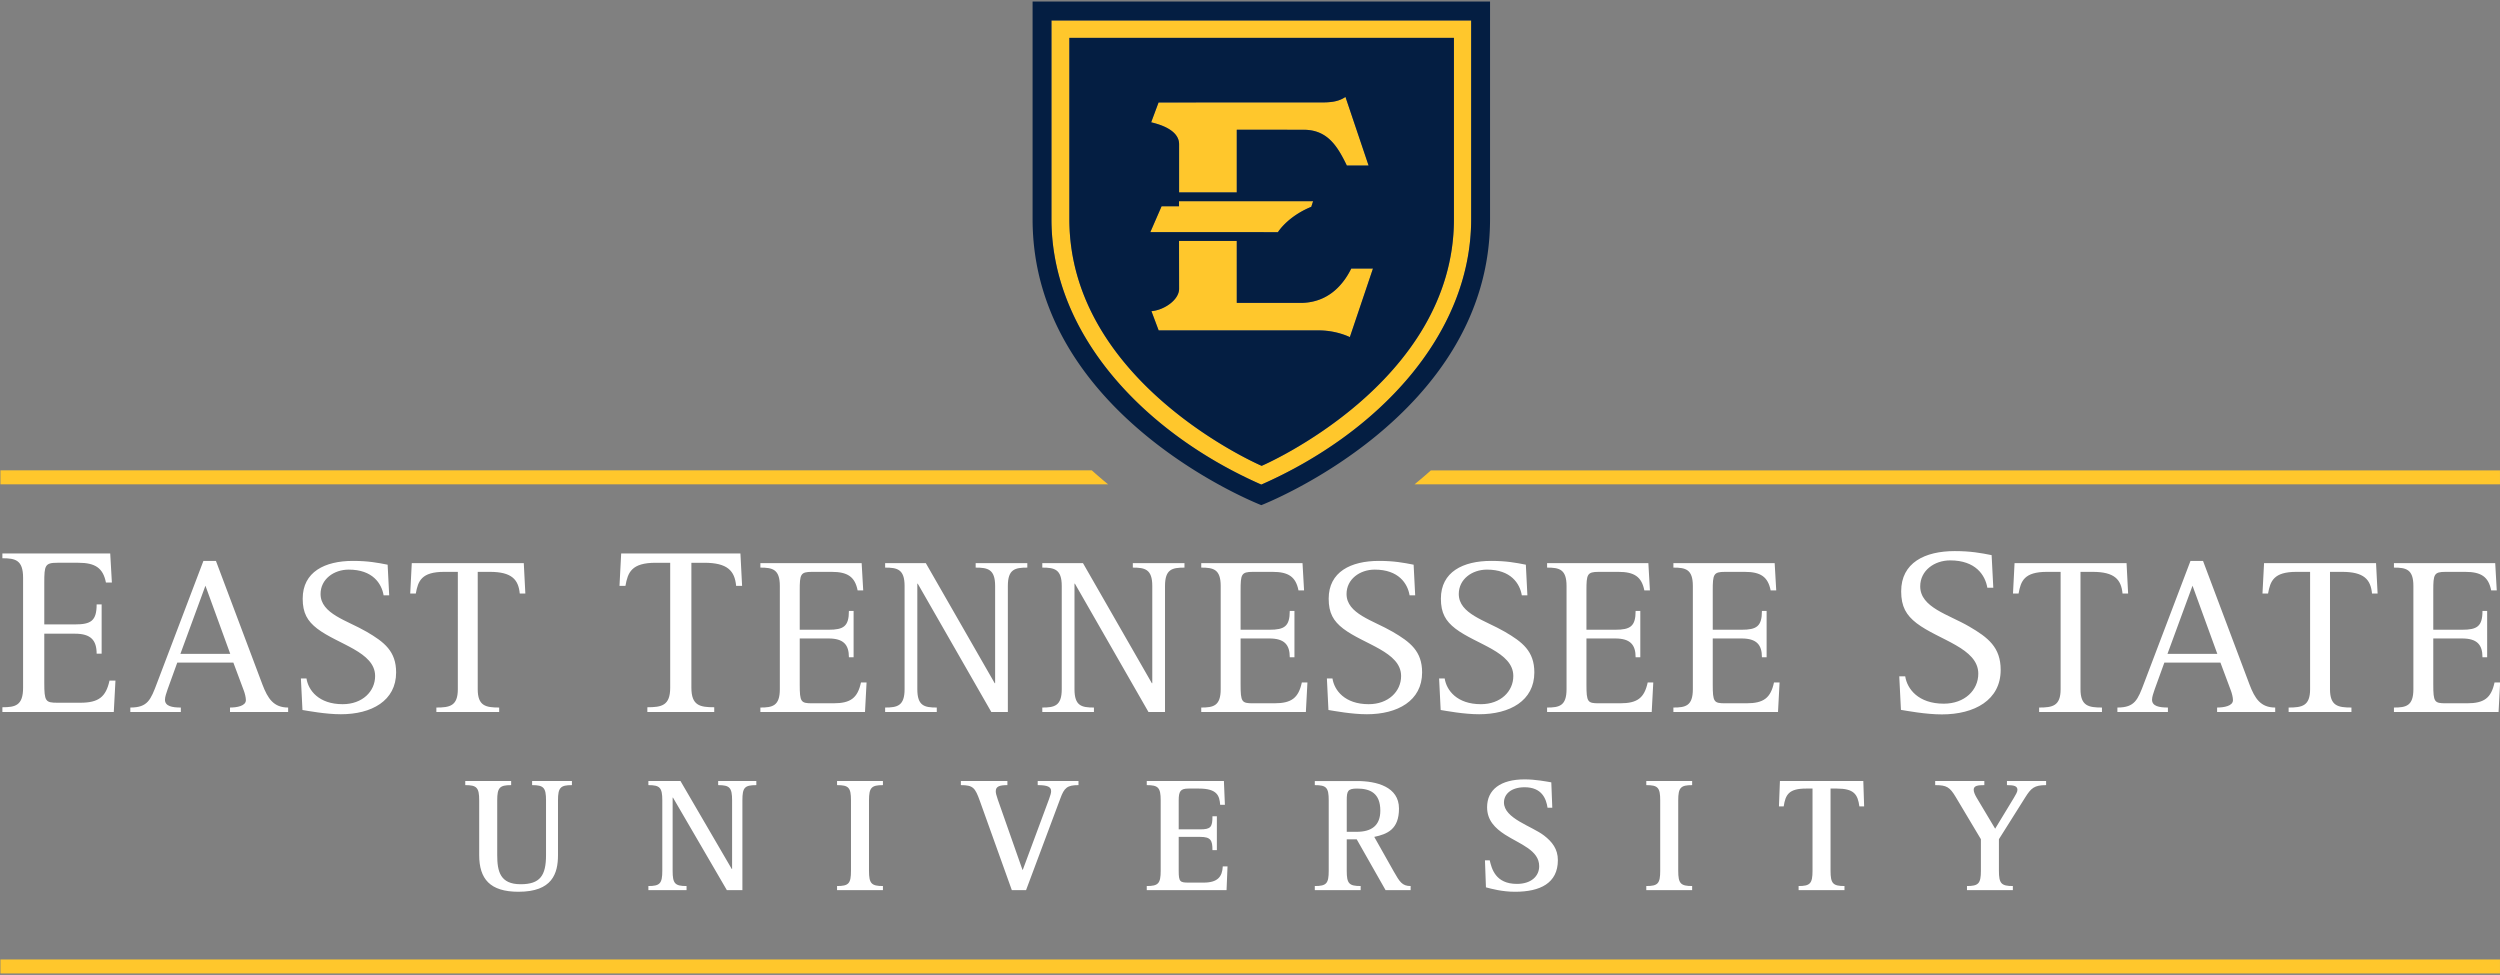 <svg role="img" aria-label="Alternate Logo for East Tennessee State University (ETSU)" xmlns="http://www.w3.org/2000/svg" xmlns:xlink="http://www.w3.org/1999/xlink" viewBox="0 0 1018 397"><rect x="0" y="0" width="1018" height="397" fill="#808080" stroke="none"/><a xlink:href="https://www.etsu.edu"><title>Alternate Logo for East Tennessee State University (ETSU)</title><path fill="#FFC72C" d="M.178 390.682h1017.811v5.701H.178z"/><g fill="#FFF"><path d="M800.952 360.792c4.671 0 5.667-1.006 5.667-6.204v-12.872l-10.271-17.212c-2.4-4-3.67-4.8-8.34-4.8v-1.672h20.015v1.672c-2.539 0-4.335.196-4.335 1.864 0 .805.398 1.868 1.135 3.138l7.603 12.738 7.607-12.537c.733-1.269 1.466-2.405 1.466-3.267 0-1.605-1.466-1.935-4.273-1.935v-1.672h15.948v1.672c-4.805 0-6.137 1.198-8.542 5.064l-10.673 16.949v12.872c0 5.198 1.001 6.204 5.672 6.204v1.667h-18.678v-1.669h-.001zM732.392 360.792c4.666 0 5.667-1.006 5.667-6.204v-33.486h-2.601c-6.999 0-8.403 2.4-9.136 7.267h-1.935l.398-10.338h33.955l.335 10.338h-1.935c-.666-4.934-2.204-7.267-9.207-7.267h-2.534v33.486c0 5.198 1.001 6.204 5.672 6.204v1.667h-18.678v-1.667h-.001zM670.369 360.792c4.733 0 5.667-1.006 5.667-6.204v-28.681c0-5.207-.934-6.204-5.667-6.204v-1.672h18.673v1.672c-4.666 0-5.667.996-5.667 6.204v28.681c0 5.198 1.001 6.204 5.667 6.204v1.667h-18.673v-1.667zM630.159 328.908c-.537-3.602-2.266-8.34-9.342-8.34-5.404 0-8.403 2.735-8.403 6.204 0 6.534 11.344 9.6 16.345 13.476 3.272 2.534 5.605 5.466 5.605 10.008 0 9.404-7.272 12.872-17.414 12.872-5.27 0-9.605-1.202-11.876-1.801l-.398-11.009h1.935c.8 3.401 2.333 9.605 11.071 9.605 5.806 0 9.073-3.133 9.073-7.2 0-6.539-7.804-8.944-13.94-12.877-4.005-2.601-7.272-5.806-7.272-11.138 0-7.205 5.538-11.344 15.272-11.344 4.474 0 8.877.872 10.874 1.207l.402 10.338h-1.932v-.001zM535.387 360.792c4.733 0 5.667-1.006 5.667-6.204v-28.681c0-5.207-.934-6.204-5.667-6.204v-1.667h17.208c7.938 0 17.073 2.328 17.073 11.2 0 8.475-4.733 10.41-10.07 11.541l7.938 14.079c2.4 4.206 3.406 5.935 6.875 5.935v1.667h-10.209l-11.742-20.676h-4.067v12.805c0 5.198.934 6.204 5.667 6.204v1.667h-18.674v-1.666h.001zm13.006-22.08h4.067c6.007 0 9.605-2.534 9.605-8.604 0-7.143-4.134-9.006-9.471-9.006-3.799 0-4.201 1.001-4.201 4.805v12.805zM466.96 360.792c4.671 0 5.672-1.006 5.672-6.204v-28.681c0-5.207-1.001-6.204-5.672-6.204v-1.672h31.416l.402 9.677h-1.931c-.268-3.603-1.135-6.606-8.609-6.606h-4.268c-3.267 0-4.005 1.068-4.005 4.805v11.804h8.743c4.331 0 5.001-.934 5.001-5.332h1.796v13.802h-1.796c0-4-.671-5.404-5.001-5.404h-8.743v13.811c0 4.469.537 4.805 4.005 4.805h6.137c5.739 0 7.603-2.405 7.804-6.606h1.935l-.398 9.672H466.96v-1.667zM399.007 326.17c-1.935-5.399-2.735-6.467-7.742-6.467v-1.667h18.947v1.667c-3.2 0-4.733.532-4.733 2.467 0 .733.196 1.6.795 3.334l10.074 28.686h.134l10.673-28.753c.599-1.667.862-2.534.862-3.267 0-1.734-1.399-2.467-5.466-2.467v-1.667h16.609v1.667c-4.604 0-5.801 1.068-7.401 5.466l-13.945 37.289h-5.801l-13.006-36.288zM340.849 360.792c4.738 0 5.667-1.006 5.667-6.204v-28.681c0-5.207-.929-6.204-5.667-6.204v-1.672h18.678v1.672c-4.671 0-5.672.996-5.672 6.204v28.681c0 5.198 1.001 6.204 5.672 6.204v1.667h-18.678v-1.667zM264.021 360.792c4.671 0 5.667-1.006 5.667-6.204v-28.681c0-5.207-.996-6.204-5.667-6.204v-1.672h13.073l20.882 35.824h.134v-27.948c0-5.207-1.006-6.204-5.672-6.204v-1.672h15.541v1.672c-4.805 0-5.672.996-5.672 6.204v36.552h-6.333l-21.945-37.692h-.134v29.821c0 5.198.934 6.204 5.667 6.204v1.667h-15.54v-1.667h-.001zM227.215 348.183c0 7.54-2.333 14.942-16.072 14.942-11.612 0-16.015-5.203-16.015-14.942v-22.276c0-5.207-1.001-6.204-5.672-6.204v-1.667h18.683v1.667c-4.671 0-5.672.996-5.672 6.204v22.276c0 6.673 1.202 11.876 9.538 11.876 7.943 0 10.338-3.535 10.338-11.876v-22.276c0-5.207-.996-6.204-5.667-6.204v-1.667h16.211v1.667c-4.666 0-5.672.996-5.672 6.204v22.276zM974.811 288.11c4.92 0 7.919-.637 7.919-7.464v-42.051c0-6.831-2.999-7.468-7.919-7.468v-1.82h41.237l.632 11.109h-2.271c-1.092-5.557-4.096-7.555-10.558-7.555h-8.014c-4.733 0-5.006.996-5.006 7.646v15.924h11.742c6.098 0 8.288-1.36 8.288-7.646h1.911v18.846h-1.911c0-5.097-2.189-7.646-8.288-7.646h-11.742v18.75c0 7.1.46 7.646 5.006 7.646h8.743c7.008 0 9.83-2.184 11.191-8.47h2.28l-.637 12.019h-42.602v-1.82h-.001zM931.93 288.11c5.466 0 8.742-.637 8.742-7.464V232.86h-5.552c-9.284 0-10.654 3.732-11.564 8.824h-2.276l.642-12.379h45.601l.637 12.379h-2.276c-.546-5.73-3.277-8.824-12.197-8.824h-4.915v47.786c0 6.826 3.277 7.464 8.733 7.464v1.82h-25.577v-1.82h.002zM862.204 288.109c7.1 0 8.283-3.095 10.922-10.103l18.841-49.606h5.102l18.932 50.334c2.18 5.739 4.546 9.375 10.463 9.375v1.82h-23.66v-1.82c2.822 0 6.458-.632 6.458-3.004 0-1.183-.455-2.822-.819-3.823l-4.278-11.468h-22.841l-3.919 10.831c-.546 1.638-1.092 3.095-1.092 4.278 0 2.64 2.913 3.186 6.462 3.186v1.82h-20.571v-1.82zm20.388-21.845h20.302l-10.103-27.766-10.199 27.766zM830.338 288.11c5.466 0 8.743-.637 8.743-7.464V232.86h-5.552c-9.289 0-10.654 3.732-11.564 8.824h-2.276l.637-12.379h45.606l.637 12.379h-2.276c-.546-5.73-3.277-8.824-12.197-8.824h-4.92v47.786c0 6.826 3.277 7.464 8.738 7.464v1.82h-25.577v-1.82h.001zM809.247 239.332c-.872-5.131-4.752-11.143-15.119-11.143-6.496 0-12.216 4.168-12.216 10.563 0 8.628 11.536 11.435 19.967 16.379 7.66 4.465 12.796 8.436 12.796 17.648 0 12.307-10.664 18.123-23.943 18.123-6.592 0-14.247-1.456-16.671-1.844l-.68-13.663h2.424c.781 5.131 5.337 11.143 15.703 11.143 8.532 0 14.055-5.523 14.055-12.211 0-10.472-16.091-13.667-25.102-20.547-4.264-3.296-6.304-6.788-6.304-12.992 0-11.631 9.595-16.384 21.811-16.384 6.496 0 10.664.776 15.023 1.648l.68 13.279h-2.424v.001zM681.408 288.11c4.92 0 7.919-.637 7.919-7.464v-42.051c0-6.831-2.999-7.468-7.919-7.468v-1.82h41.237l.637 11.109h-2.276c-1.092-5.557-4.096-7.555-10.558-7.555h-8.01c-4.738 0-5.006.996-5.006 7.646v15.924h11.742c6.098 0 8.283-1.36 8.283-7.646h1.911v18.846h-1.911c0-5.097-2.185-7.646-8.283-7.646h-11.742v18.75c0 7.1.455 7.646 5.006 7.646h8.738c7.008 0 9.83-2.184 11.195-8.47h2.275l-.637 12.019h-42.602v-1.82h.001zM629.976 288.11c4.92 0 7.919-.637 7.919-7.464v-42.051c0-6.831-2.999-7.468-7.919-7.468v-1.82h41.237l.637 11.109h-2.276c-1.092-5.557-4.096-7.555-10.558-7.555h-8.01c-4.738 0-5.006.996-5.006 7.646v15.924h11.742c6.098 0 8.283-1.36 8.283-7.646h1.911v18.846h-1.911c0-5.097-2.185-7.646-8.283-7.646H646v18.75c0 7.1.455 7.646 5.006 7.646h8.738c7.008 0 9.83-2.184 11.195-8.47h2.275l-.637 12.019h-42.602v-1.82h.001zM619.687 242.415c-.819-4.824-4.46-10.467-14.204-10.467-6.098 0-11.468 3.919-11.468 9.921 0 8.101 10.831 10.745 18.75 15.382 7.191 4.192 12.019 7.923 12.019 16.566 0 11.564-10.017 17.025-22.487 17.025-6.19 0-13.38-1.365-15.656-1.729l-.637-12.839h2.275c.728 4.824 5.006 10.472 14.745 10.472 8.01 0 13.198-5.188 13.198-11.469 0-9.835-15.109-12.834-23.574-19.301-4.005-3.095-5.916-6.367-5.916-12.197 0-10.918 9.011-15.382 20.48-15.382 6.103 0 10.012.733 14.113 1.547l.632 12.47h-2.27v.001zM573.987 242.415c-.819-4.824-4.46-10.467-14.204-10.467-6.094 0-11.468 3.919-11.468 9.921 0 8.101 10.836 10.745 18.755 15.382 7.19 4.192 12.015 7.923 12.015 16.566 0 11.564-10.012 17.025-22.482 17.025-6.189 0-13.385-1.365-15.66-1.729l-.632-12.839h2.271c.733 4.824 5.011 10.472 14.75 10.472 8.005 0 13.198-5.188 13.198-11.469 0-9.835-15.109-12.834-23.579-19.301-4.005-3.095-5.912-6.367-5.912-12.197 0-10.918 9.006-15.382 20.475-15.382 6.103 0 10.012.733 14.113 1.547l.637 12.47h-2.277v.001zM489.147 288.11c4.915 0 7.919-.637 7.919-7.464v-42.051c0-6.831-3.004-7.468-7.919-7.468v-1.82h41.237l.632 11.109h-2.271c-1.092-5.557-4.096-7.555-10.558-7.555h-8.015c-4.733 0-5.001.996-5.001 7.646v15.924h11.742c6.094 0 8.278-1.36 8.278-7.646h1.911v18.846h-1.911c0-5.097-2.184-7.646-8.278-7.646h-11.742v18.75c0 7.1.455 7.646 5.001 7.646h8.743c7.008 0 9.83-2.184 11.191-8.47h2.28l-.637 12.019h-42.602v-1.82zM424.423 288.11c4.915 0 7.919-.637 7.919-7.464v-42.051c0-6.831-3.004-7.468-7.919-7.468v-1.82h16.566l28.039 48.883h.182v-39.594c0-6.831-3.009-7.468-7.924-7.468v-1.82h21.031v1.82c-5.006 0-7.924.637-7.924 7.468v51.335h-6.731l-29.95-52.25h-.182v42.966c0 6.826 2.917 7.464 7.919 7.464v1.82h-21.026v-1.821zM360.428 288.11c4.915 0 7.919-.637 7.919-7.464v-42.051c0-6.831-3.004-7.468-7.919-7.468v-1.82h16.566l28.039 48.883h.182v-39.594c0-6.831-3.009-7.468-7.924-7.468v-1.82h21.031v1.82c-5.006 0-7.924.637-7.924 7.468v51.335h-6.731l-29.95-52.25h-.182v42.966c0 6.826 2.917 7.464 7.919 7.464v1.82h-21.026v-1.821zM309.628 288.11c4.915 0 7.919-.637 7.919-7.464v-42.051c0-6.831-3.004-7.468-7.919-7.468v-1.82h41.237l.637 11.109h-2.276c-1.092-5.557-4.096-7.555-10.558-7.555h-8.01c-4.738 0-5.006.996-5.006 7.646v15.924h11.742c6.094 0 8.283-1.36 8.283-7.646h1.911v18.846h-1.911c0-5.097-2.189-7.646-8.283-7.646h-11.742v18.75c0 7.1.455 7.646 5.006 7.646h8.738c7.008 0 9.83-2.184 11.191-8.47h2.28l-.637 12.019h-42.602v-1.82zM263.602 287.992c5.816 0 9.303-.675 9.303-7.947V229.16h-5.912c-9.888 0-11.339 3.971-12.312 9.399h-2.424l.685-13.183h48.557l.68 13.183h-2.429c-.575-6.108-3.483-9.399-12.982-9.399h-5.236v50.885c0 7.272 3.487 7.947 9.303 7.947v1.94h-27.234v-1.94h.001zM177.691 288.11c5.461 0 8.738-.637 8.738-7.464V232.86h-5.547c-9.289 0-10.654 3.732-11.564 8.824h-2.276l.632-12.379h45.611l.637 12.379h-2.276c-.551-5.73-3.281-8.824-12.197-8.824h-4.92v47.786c0 6.826 3.277 7.464 8.738 7.464v1.82H177.69v-1.82h.001zM156.205 242.415c-.819-4.824-4.465-10.467-14.204-10.467-6.098 0-11.468 3.919-11.468 9.921 0 8.101 10.831 10.745 18.75 15.382 7.195 4.192 12.019 7.923 12.019 16.566 0 11.564-10.017 17.025-22.482 17.025-6.189 0-13.38-1.365-15.66-1.729l-.637-12.839h2.275c.733 4.824 5.006 10.472 14.745 10.472 8.015 0 13.203-5.188 13.203-11.469 0-9.835-15.114-12.834-23.579-19.301-4.005-3.095-5.912-6.367-5.912-12.197 0-10.918 9.006-15.382 20.475-15.382 6.103 0 10.017.733 14.113 1.547l.637 12.47h-2.275v.001zM53.068 288.109c7.095 0 8.283-3.095 10.922-10.103L82.831 228.4h5.097l18.932 50.334c2.189 5.739 4.556 9.375 10.472 9.375v1.82h-23.67v-1.82c2.822 0 6.462-.632 6.462-3.004 0-1.183-.45-2.822-.819-3.823l-4.278-11.468H72.181l-3.914 10.831c-.546 1.638-1.092 3.095-1.092 4.278 0 2.64 2.913 3.186 6.462 3.186v1.82H53.066v-1.82h.002zm20.389-21.845h20.302l-10.108-27.766-10.194 27.766zM.972 287.992c5.231 0 8.431-.675 8.431-7.947v-44.782c0-7.267-3.2-7.943-8.431-7.943v-1.945h43.91l.675 11.828h-2.424c-1.159-5.912-4.359-8.043-11.243-8.043h-8.527c-5.04 0-5.332 1.063-5.332 8.139v16.963h12.503c6.496 0 8.819-1.452 8.819-8.139h2.036v20.063h-2.036c0-5.432-2.323-8.144-8.819-8.144H18.031v19.967c0 7.559.484 8.144 5.332 8.144h9.303c7.464 0 10.467-2.328 11.924-9.016h2.424l-.68 12.796H.972v-1.941z"/></g><path fill="#FFC72C" d="M520.365 94.54h-51.958l4.585-10.539h7.1l-.005-2.084h54.617l-.752 2.304a33.645 33.645 0 0 0-4.139 1.998c-4.14 2.357-7.422 5.342-9.448 8.321zm-40.236-35.886v19.699h23.488V52.834l27.191.005c9.672 0 13.754 6.549 17.615 14.558h8.862l-9.413-27.929c-2.985 2.084-6.544 2.232-9.739 2.232l-66.368.014-3.008 8.091c2.84.686 11.3 2.856 11.372 8.849zm50.162 64.678h-26.674V98.11h-23.522l.034 19.574c-.091 4.541-6.208 8.604-11.267 9.021l2.941 7.837 65.262.005c7.286 0 12.594 2.731 12.594 2.731l9.413-27.929h-8.843c-2.755 5.594-8.508 13.614-19.938 13.983zM599.064 8.325v80.917c0 47.417-38.454 87.408-85.458 108.079-47.005-20.671-85.449-60.663-85.449-108.079V8.325h170.907zm-7.023 80.917V15.415H435.443v73.827c0 66.881 78.301 100.448 78.301 100.448s78.297-33.567 78.297-100.448z"/><path fill="#041E42" d="M513.746 189.69s78.292-33.567 78.292-100.448V15.415H435.445v73.827c0 66.881 78.301 100.448 78.301 100.448zm35.91-52.413s-5.308-2.731-12.594-2.731l-65.257-.005-2.946-7.837c5.064-.417 11.181-4.479 11.267-9.021l-.029-19.574h23.517v25.222h26.678c11.43-.369 17.179-8.388 19.938-13.984h8.843l-9.417 27.93zM538.13 41.701c3.2 0 6.755-.149 9.739-2.232l9.418 27.929h-8.863c-3.866-8.01-7.947-14.558-17.615-14.558l-27.196-.005v25.519h-23.488V58.655c-.072-5.993-8.527-8.163-11.373-8.848l3.015-8.092 66.363-.014zm-58.037 42.3l-.005-2.084h54.617l-.752 2.304a33.645 33.645 0 0 0-4.139 1.998c-4.139 2.357-7.425 5.341-9.447 8.321l-51.963-.005 4.589-10.534h7.1zM420.47.636v88.606c0 80.467 93.138 116.453 93.138 116.453s93.138-35.986 93.138-116.453V.636H420.47zm93.137 196.685c-47.005-20.671-85.454-60.663-85.454-108.079V8.325h170.908l-.001 80.917c.001 47.417-38.453 87.408-85.453 108.079z"/><path fill="#FFC72C" d="M451.102 197.118a192.96 192.96 0 0 1-6.515-5.586H.178v5.701h451.077l-.153-.115zm131.558-5.583a186.976 186.976 0 0 1-6.678 5.696h442.008v-5.696H582.66z"/><path fill="none" d="M0 0h290.7v30.6H0z"/></a></svg>